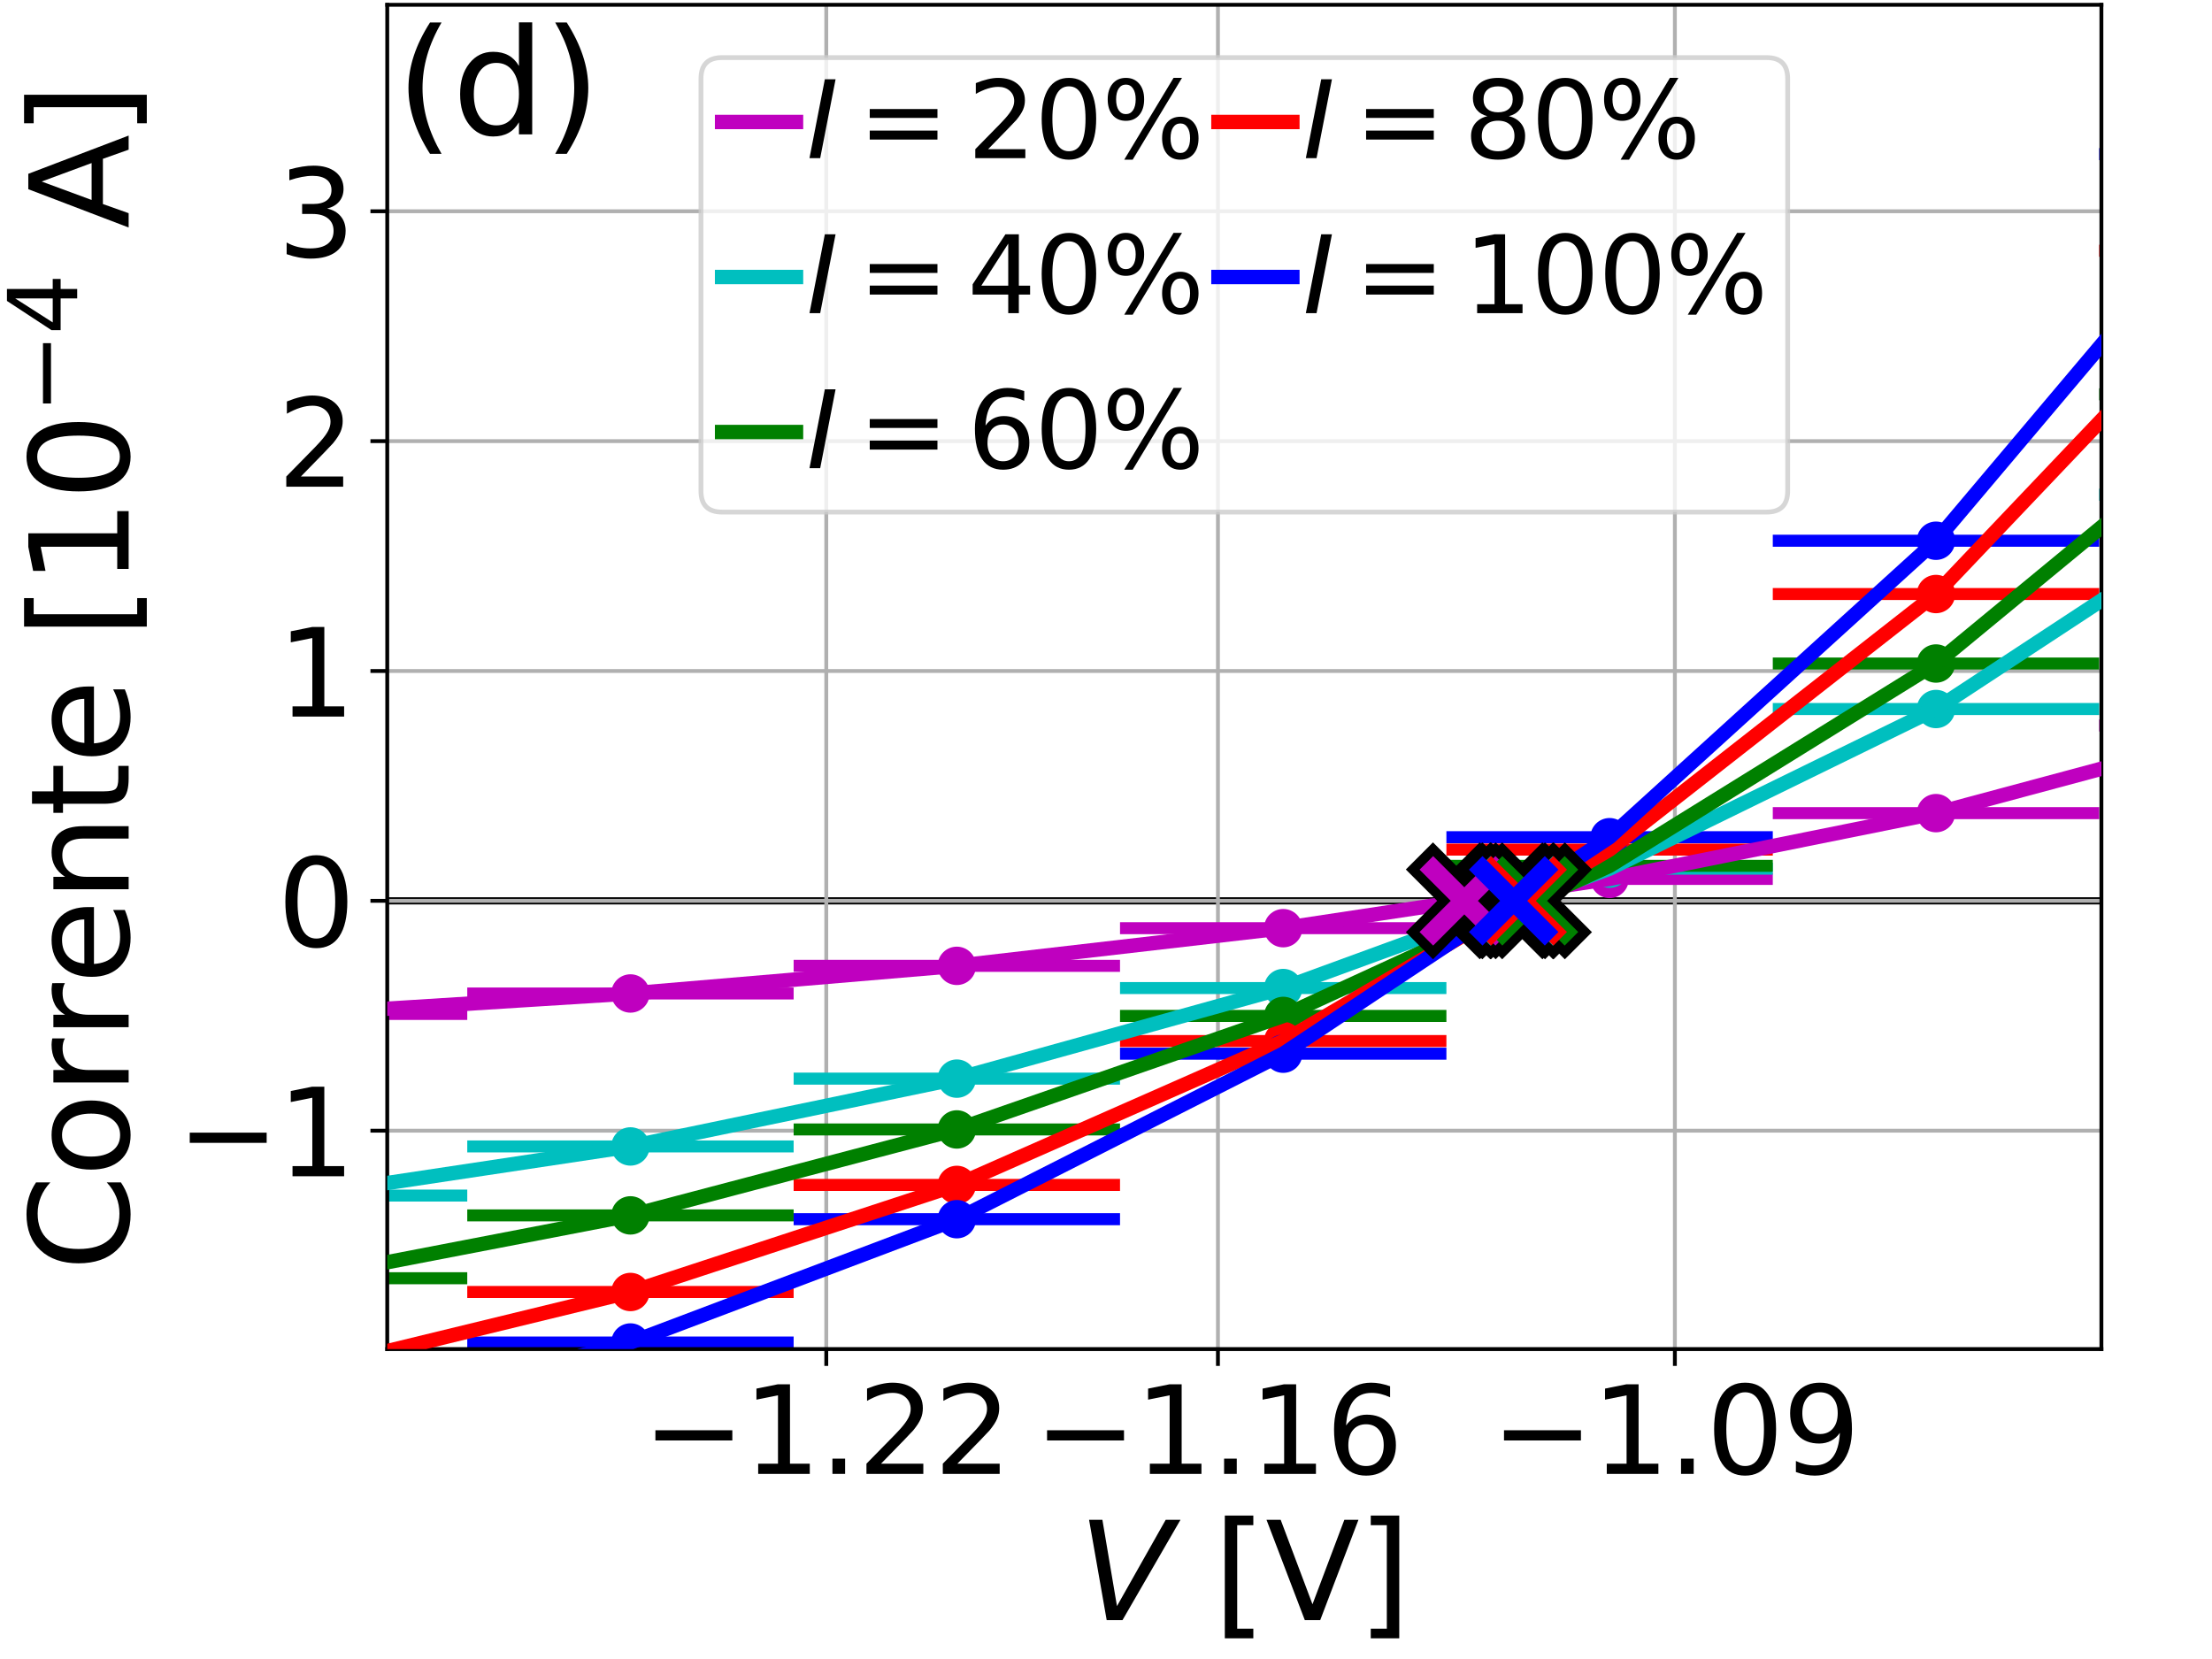 <?xml version="1.0" encoding="utf-8" standalone="no"?>
<!DOCTYPE svg PUBLIC "-//W3C//DTD SVG 1.1//EN"
  "http://www.w3.org/Graphics/SVG/1.1/DTD/svg11.dtd">
<svg xmlns:xlink="http://www.w3.org/1999/xlink" width="460.8pt" height="345.6pt" viewBox="0 0 460.8 345.6" xmlns="http://www.w3.org/2000/svg" version="1.1">
 <defs>
  <style type="text/css">*{stroke-linejoin: round; stroke-linecap: butt}</style>
 </defs>
 <g id="figure_1">
  <g id="patch_1">
   <path d="M 0 345.6 
L 460.8 345.6 
L 460.8 0 
L 0 0 
z
" style="fill: #ffffff"/>
  </g>
  <g id="axes_1">
   <g id="patch_2">
    <path d="M 80.67 281.04 
L 437.76 281.04 
L 437.76 1 
L 80.67 1 
z
" style="fill: #ffffff"/>
   </g>
   <g id="line2d_1">
    <path d="M 80.67 187.659 
L 437.76 187.659 
" clip-path="url(#p672987e23b)" style="fill: none; stroke: #000000; stroke-width: 1.5; stroke-linecap: square"/>
   </g>
   <g id="matplotlib.axis_1">
    <g id="xtick_1">
     <g id="line2d_2">
      <path d="M 172.129 281.04 
L 172.129 1 
" clip-path="url(#p672987e23b)" style="fill: none; stroke: #b0b0b0; stroke-width: 0.8; stroke-linecap: square"/>
     </g>
     <g id="line2d_3">
      <defs>
       <path id="md563693faf" d="M 0 0 
L 0 3.5 
" style="stroke: #000000; stroke-width: 0.8"/>
      </defs>
      <g>
       <use xlink:href="#md563693faf" x="172.129" y="281.04" style="stroke: #000000; stroke-width: 0.8"/>
      </g>
     </g>
     <g id="text_1">
      <!-- −1.22 -->
      <g transform="translate(133.822 307.036) scale(0.25 -0.25)">
       <defs>
        <path id="DejaVuSans-2212" d="M 678 2272 
L 4684 2272 
L 4684 1741 
L 678 1741 
L 678 2272 
z
" transform="scale(0.016)"/>
        <path id="DejaVuSans-31" d="M 794 531 
L 1825 531 
L 1825 4091 
L 703 3866 
L 703 4441 
L 1819 4666 
L 2450 4666 
L 2450 531 
L 3481 531 
L 3481 0 
L 794 0 
L 794 531 
z
" transform="scale(0.016)"/>
        <path id="DejaVuSans-2e" d="M 684 794 
L 1344 794 
L 1344 0 
L 684 0 
L 684 794 
z
" transform="scale(0.016)"/>
        <path id="DejaVuSans-32" d="M 1228 531 
L 3431 531 
L 3431 0 
L 469 0 
L 469 531 
Q 828 903 1448 1529 
Q 2069 2156 2228 2338 
Q 2531 2678 2651 2914 
Q 2772 3150 2772 3378 
Q 2772 3750 2511 3984 
Q 2250 4219 1831 4219 
Q 1534 4219 1204 4116 
Q 875 4013 500 3803 
L 500 4441 
Q 881 4594 1212 4672 
Q 1544 4750 1819 4750 
Q 2544 4750 2975 4387 
Q 3406 4025 3406 3419 
Q 3406 3131 3298 2873 
Q 3191 2616 2906 2266 
Q 2828 2175 2409 1742 
Q 1991 1309 1228 531 
z
" transform="scale(0.016)"/>
       </defs>
       <use xlink:href="#DejaVuSans-2212"/>
       <use xlink:href="#DejaVuSans-31" x="83.789"/>
       <use xlink:href="#DejaVuSans-2e" x="147.412"/>
       <use xlink:href="#DejaVuSans-32" x="179.199"/>
       <use xlink:href="#DejaVuSans-32" x="242.822"/>
      </g>
     </g>
    </g>
    <g id="xtick_2">
     <g id="line2d_4">
      <path d="M 253.718 281.04 
L 253.718 1 
" clip-path="url(#p672987e23b)" style="fill: none; stroke: #b0b0b0; stroke-width: 0.8; stroke-linecap: square"/>
     </g>
     <g id="line2d_5">
      <g>
       <use xlink:href="#md563693faf" x="253.718" y="281.04" style="stroke: #000000; stroke-width: 0.8"/>
      </g>
     </g>
     <g id="text_2">
      <!-- −1.16 -->
      <g transform="translate(215.412 307.036) scale(0.25 -0.25)">
       <defs>
        <path id="DejaVuSans-36" d="M 2113 2584 
Q 1688 2584 1439 2293 
Q 1191 2003 1191 1497 
Q 1191 994 1439 701 
Q 1688 409 2113 409 
Q 2538 409 2786 701 
Q 3034 994 3034 1497 
Q 3034 2003 2786 2293 
Q 2538 2584 2113 2584 
z
M 3366 4563 
L 3366 3988 
Q 3128 4100 2886 4159 
Q 2644 4219 2406 4219 
Q 1781 4219 1451 3797 
Q 1122 3375 1075 2522 
Q 1259 2794 1537 2939 
Q 1816 3084 2150 3084 
Q 2853 3084 3261 2657 
Q 3669 2231 3669 1497 
Q 3669 778 3244 343 
Q 2819 -91 2113 -91 
Q 1303 -91 875 529 
Q 447 1150 447 2328 
Q 447 3434 972 4092 
Q 1497 4750 2381 4750 
Q 2619 4750 2861 4703 
Q 3103 4656 3366 4563 
z
" transform="scale(0.016)"/>
       </defs>
       <use xlink:href="#DejaVuSans-2212"/>
       <use xlink:href="#DejaVuSans-31" x="83.789"/>
       <use xlink:href="#DejaVuSans-2e" x="147.412"/>
       <use xlink:href="#DejaVuSans-31" x="179.199"/>
       <use xlink:href="#DejaVuSans-36" x="242.822"/>
      </g>
     </g>
    </g>
    <g id="xtick_3">
     <g id="line2d_6">
      <path d="M 348.907 281.04 
L 348.907 1 
" clip-path="url(#p672987e23b)" style="fill: none; stroke: #b0b0b0; stroke-width: 0.8; stroke-linecap: square"/>
     </g>
     <g id="line2d_7">
      <g>
       <use xlink:href="#md563693faf" x="348.907" y="281.04" style="stroke: #000000; stroke-width: 0.8"/>
      </g>
     </g>
     <g id="text_3">
      <!-- −1.09 -->
      <g transform="translate(310.6 307.036) scale(0.25 -0.25)">
       <defs>
        <path id="DejaVuSans-30" d="M 2034 4250 
Q 1547 4250 1301 3770 
Q 1056 3291 1056 2328 
Q 1056 1369 1301 889 
Q 1547 409 2034 409 
Q 2525 409 2770 889 
Q 3016 1369 3016 2328 
Q 3016 3291 2770 3770 
Q 2525 4250 2034 4250 
z
M 2034 4750 
Q 2819 4750 3233 4129 
Q 3647 3509 3647 2328 
Q 3647 1150 3233 529 
Q 2819 -91 2034 -91 
Q 1250 -91 836 529 
Q 422 1150 422 2328 
Q 422 3509 836 4129 
Q 1250 4750 2034 4750 
z
" transform="scale(0.016)"/>
        <path id="DejaVuSans-39" d="M 703 97 
L 703 672 
Q 941 559 1184 500 
Q 1428 441 1663 441 
Q 2288 441 2617 861 
Q 2947 1281 2994 2138 
Q 2813 1869 2534 1725 
Q 2256 1581 1919 1581 
Q 1219 1581 811 2004 
Q 403 2428 403 3163 
Q 403 3881 828 4315 
Q 1253 4750 1959 4750 
Q 2769 4750 3195 4129 
Q 3622 3509 3622 2328 
Q 3622 1225 3098 567 
Q 2575 -91 1691 -91 
Q 1453 -91 1209 -44 
Q 966 3 703 97 
z
M 1959 2075 
Q 2384 2075 2632 2365 
Q 2881 2656 2881 3163 
Q 2881 3666 2632 3958 
Q 2384 4250 1959 4250 
Q 1534 4250 1286 3958 
Q 1038 3666 1038 3163 
Q 1038 2656 1286 2365 
Q 1534 2075 1959 2075 
z
" transform="scale(0.016)"/>
       </defs>
       <use xlink:href="#DejaVuSans-2212"/>
       <use xlink:href="#DejaVuSans-31" x="83.789"/>
       <use xlink:href="#DejaVuSans-2e" x="147.412"/>
       <use xlink:href="#DejaVuSans-30" x="179.199"/>
       <use xlink:href="#DejaVuSans-39" x="242.822"/>
      </g>
     </g>
    </g>
    <g id="text_4">
     <!-- $V$ [V] -->
     <g transform="translate(224.635 337.511) scale(0.28 -0.28)">
      <defs>
       <path id="DejaVuSans-Oblique-56" d="M 1319 0 
L 500 4666 
L 1119 4666 
L 1797 653 
L 4063 4666 
L 4750 4666 
L 2053 0 
L 1319 0 
z
" transform="scale(0.016)"/>
       <path id="DejaVuSans-20" transform="scale(0.016)"/>
       <path id="DejaVuSans-5b" d="M 550 4863 
L 1875 4863 
L 1875 4416 
L 1125 4416 
L 1125 -397 
L 1875 -397 
L 1875 -844 
L 550 -844 
L 550 4863 
z
" transform="scale(0.016)"/>
       <path id="DejaVuSans-56" d="M 1831 0 
L 50 4666 
L 709 4666 
L 2188 738 
L 3669 4666 
L 4325 4666 
L 2547 0 
L 1831 0 
z
" transform="scale(0.016)"/>
       <path id="DejaVuSans-5d" d="M 1947 4863 
L 1947 -844 
L 622 -844 
L 622 -397 
L 1369 -397 
L 1369 4416 
L 622 4416 
L 622 4863 
L 1947 4863 
z
" transform="scale(0.016)"/>
      </defs>
      <use xlink:href="#DejaVuSans-Oblique-56" transform="translate(0 0.016)"/>
      <use xlink:href="#DejaVuSans-20" transform="translate(68.408 0.016)"/>
      <use xlink:href="#DejaVuSans-5b" transform="translate(100.195 0.016)"/>
      <use xlink:href="#DejaVuSans-56" transform="translate(139.209 0.016)"/>
      <use xlink:href="#DejaVuSans-5d" transform="translate(207.617 0.016)"/>
     </g>
    </g>
   </g>
   <g id="matplotlib.axis_2">
    <g id="ytick_1">
     <g id="line2d_8">
      <path d="M 80.67 235.542 
L 437.76 235.542 
" clip-path="url(#p672987e23b)" style="fill: none; stroke: #b0b0b0; stroke-width: 0.8; stroke-linecap: square"/>
     </g>
     <g id="line2d_9">
      <defs>
       <path id="m5529fee08e" d="M 0 0 
L -3.5 0 
" style="stroke: #000000; stroke-width: 0.8"/>
      </defs>
      <g>
       <use xlink:href="#m5529fee08e" x="80.67" y="235.542" style="stroke: #000000; stroke-width: 0.8"/>
      </g>
     </g>
     <g id="text_5">
      <!-- −1 -->
      <g transform="translate(36.815 245.04) scale(0.25 -0.25)">
       <use xlink:href="#DejaVuSans-2212"/>
       <use xlink:href="#DejaVuSans-31" x="83.789"/>
      </g>
     </g>
    </g>
    <g id="ytick_2">
     <g id="line2d_10">
      <path d="M 80.67 187.659 
L 437.76 187.659 
" clip-path="url(#p672987e23b)" style="fill: none; stroke: #b0b0b0; stroke-width: 0.8; stroke-linecap: square"/>
     </g>
     <g id="line2d_11">
      <g>
       <use xlink:href="#m5529fee08e" x="80.67" y="187.659" style="stroke: #000000; stroke-width: 0.8"/>
      </g>
     </g>
     <g id="text_6">
      <!-- 0 -->
      <g transform="translate(57.764 197.157) scale(0.25 -0.25)">
       <use xlink:href="#DejaVuSans-30"/>
      </g>
     </g>
    </g>
    <g id="ytick_3">
     <g id="line2d_12">
      <path d="M 80.67 139.777 
L 437.76 139.777 
" clip-path="url(#p672987e23b)" style="fill: none; stroke: #b0b0b0; stroke-width: 0.8; stroke-linecap: square"/>
     </g>
     <g id="line2d_13">
      <g>
       <use xlink:href="#m5529fee08e" x="80.67" y="139.777" style="stroke: #000000; stroke-width: 0.8"/>
      </g>
     </g>
     <g id="text_7">
      <!-- 1 -->
      <g transform="translate(57.764 149.275) scale(0.25 -0.25)">
       <use xlink:href="#DejaVuSans-31"/>
      </g>
     </g>
    </g>
    <g id="ytick_4">
     <g id="line2d_14">
      <path d="M 80.67 91.894 
L 437.76 91.894 
" clip-path="url(#p672987e23b)" style="fill: none; stroke: #b0b0b0; stroke-width: 0.8; stroke-linecap: square"/>
     </g>
     <g id="line2d_15">
      <g>
       <use xlink:href="#m5529fee08e" x="80.67" y="91.894" style="stroke: #000000; stroke-width: 0.8"/>
      </g>
     </g>
     <g id="text_8">
      <!-- 2 -->
      <g transform="translate(57.764 101.392) scale(0.25 -0.25)">
       <use xlink:href="#DejaVuSans-32"/>
      </g>
     </g>
    </g>
    <g id="ytick_5">
     <g id="line2d_16">
      <path d="M 80.67 44.011 
L 437.76 44.011 
" clip-path="url(#p672987e23b)" style="fill: none; stroke: #b0b0b0; stroke-width: 0.8; stroke-linecap: square"/>
     </g>
     <g id="line2d_17">
      <g>
       <use xlink:href="#m5529fee08e" x="80.67" y="44.011" style="stroke: #000000; stroke-width: 0.8"/>
      </g>
     </g>
     <g id="text_9">
      <!-- 3 -->
      <g transform="translate(57.764 53.509) scale(0.25 -0.25)">
       <defs>
        <path id="DejaVuSans-33" d="M 2597 2516 
Q 3050 2419 3304 2112 
Q 3559 1806 3559 1356 
Q 3559 666 3084 287 
Q 2609 -91 1734 -91 
Q 1441 -91 1130 -33 
Q 819 25 488 141 
L 488 750 
Q 750 597 1062 519 
Q 1375 441 1716 441 
Q 2309 441 2620 675 
Q 2931 909 2931 1356 
Q 2931 1769 2642 2001 
Q 2353 2234 1838 2234 
L 1294 2234 
L 1294 2753 
L 1863 2753 
Q 2328 2753 2575 2939 
Q 2822 3125 2822 3475 
Q 2822 3834 2567 4026 
Q 2313 4219 1838 4219 
Q 1578 4219 1281 4162 
Q 984 4106 628 3988 
L 628 4550 
Q 988 4650 1302 4700 
Q 1616 4750 1894 4750 
Q 2613 4750 3031 4423 
Q 3450 4097 3450 3541 
Q 3450 3153 3228 2886 
Q 3006 2619 2597 2516 
z
" transform="scale(0.016)"/>
       </defs>
       <use xlink:href="#DejaVuSans-33"/>
      </g>
     </g>
    </g>
    <g id="text_10">
     <!-- Corrente [$10^{-4}$ A] -->
     <g transform="translate(26.991 264.78) rotate(-90) scale(0.28 -0.28)">
      <defs>
       <path id="DejaVuSans-43" d="M 4122 4306 
L 4122 3641 
Q 3803 3938 3442 4084 
Q 3081 4231 2675 4231 
Q 1875 4231 1450 3742 
Q 1025 3253 1025 2328 
Q 1025 1406 1450 917 
Q 1875 428 2675 428 
Q 3081 428 3442 575 
Q 3803 722 4122 1019 
L 4122 359 
Q 3791 134 3420 21 
Q 3050 -91 2638 -91 
Q 1578 -91 968 557 
Q 359 1206 359 2328 
Q 359 3453 968 4101 
Q 1578 4750 2638 4750 
Q 3056 4750 3426 4639 
Q 3797 4528 4122 4306 
z
" transform="scale(0.016)"/>
       <path id="DejaVuSans-6f" d="M 1959 3097 
Q 1497 3097 1228 2736 
Q 959 2375 959 1747 
Q 959 1119 1226 758 
Q 1494 397 1959 397 
Q 2419 397 2687 759 
Q 2956 1122 2956 1747 
Q 2956 2369 2687 2733 
Q 2419 3097 1959 3097 
z
M 1959 3584 
Q 2709 3584 3137 3096 
Q 3566 2609 3566 1747 
Q 3566 888 3137 398 
Q 2709 -91 1959 -91 
Q 1206 -91 779 398 
Q 353 888 353 1747 
Q 353 2609 779 3096 
Q 1206 3584 1959 3584 
z
" transform="scale(0.016)"/>
       <path id="DejaVuSans-72" d="M 2631 2963 
Q 2534 3019 2420 3045 
Q 2306 3072 2169 3072 
Q 1681 3072 1420 2755 
Q 1159 2438 1159 1844 
L 1159 0 
L 581 0 
L 581 3500 
L 1159 3500 
L 1159 2956 
Q 1341 3275 1631 3429 
Q 1922 3584 2338 3584 
Q 2397 3584 2469 3576 
Q 2541 3569 2628 3553 
L 2631 2963 
z
" transform="scale(0.016)"/>
       <path id="DejaVuSans-65" d="M 3597 1894 
L 3597 1613 
L 953 1613 
Q 991 1019 1311 708 
Q 1631 397 2203 397 
Q 2534 397 2845 478 
Q 3156 559 3463 722 
L 3463 178 
Q 3153 47 2828 -22 
Q 2503 -91 2169 -91 
Q 1331 -91 842 396 
Q 353 884 353 1716 
Q 353 2575 817 3079 
Q 1281 3584 2069 3584 
Q 2775 3584 3186 3129 
Q 3597 2675 3597 1894 
z
M 3022 2063 
Q 3016 2534 2758 2815 
Q 2500 3097 2075 3097 
Q 1594 3097 1305 2825 
Q 1016 2553 972 2059 
L 3022 2063 
z
" transform="scale(0.016)"/>
       <path id="DejaVuSans-6e" d="M 3513 2113 
L 3513 0 
L 2938 0 
L 2938 2094 
Q 2938 2591 2744 2837 
Q 2550 3084 2163 3084 
Q 1697 3084 1428 2787 
Q 1159 2491 1159 1978 
L 1159 0 
L 581 0 
L 581 3500 
L 1159 3500 
L 1159 2956 
Q 1366 3272 1645 3428 
Q 1925 3584 2291 3584 
Q 2894 3584 3203 3211 
Q 3513 2838 3513 2113 
z
" transform="scale(0.016)"/>
       <path id="DejaVuSans-74" d="M 1172 4494 
L 1172 3500 
L 2356 3500 
L 2356 3053 
L 1172 3053 
L 1172 1153 
Q 1172 725 1289 603 
Q 1406 481 1766 481 
L 2356 481 
L 2356 0 
L 1766 0 
Q 1100 0 847 248 
Q 594 497 594 1153 
L 594 3053 
L 172 3053 
L 172 3500 
L 594 3500 
L 594 4494 
L 1172 4494 
z
" transform="scale(0.016)"/>
       <path id="DejaVuSans-34" d="M 2419 4116 
L 825 1625 
L 2419 1625 
L 2419 4116 
z
M 2253 4666 
L 3047 4666 
L 3047 1625 
L 3713 1625 
L 3713 1100 
L 3047 1100 
L 3047 0 
L 2419 0 
L 2419 1100 
L 313 1100 
L 313 1709 
L 2253 4666 
z
" transform="scale(0.016)"/>
       <path id="DejaVuSans-41" d="M 2188 4044 
L 1331 1722 
L 3047 1722 
L 2188 4044 
z
M 1831 4666 
L 2547 4666 
L 4325 0 
L 3669 0 
L 3244 1197 
L 1141 1197 
L 716 0 
L 50 0 
L 1831 4666 
z
" transform="scale(0.016)"/>
      </defs>
      <use xlink:href="#DejaVuSans-43" transform="translate(0 0.684)"/>
      <use xlink:href="#DejaVuSans-6f" transform="translate(69.824 0.684)"/>
      <use xlink:href="#DejaVuSans-72" transform="translate(131.006 0.684)"/>
      <use xlink:href="#DejaVuSans-72" transform="translate(172.119 0.684)"/>
      <use xlink:href="#DejaVuSans-65" transform="translate(213.232 0.684)"/>
      <use xlink:href="#DejaVuSans-6e" transform="translate(274.756 0.684)"/>
      <use xlink:href="#DejaVuSans-74" transform="translate(338.135 0.684)"/>
      <use xlink:href="#DejaVuSans-65" transform="translate(377.344 0.684)"/>
      <use xlink:href="#DejaVuSans-20" transform="translate(438.867 0.684)"/>
      <use xlink:href="#DejaVuSans-5b" transform="translate(470.654 0.684)"/>
      <use xlink:href="#DejaVuSans-31" transform="translate(509.668 0.684)"/>
      <use xlink:href="#DejaVuSans-30" transform="translate(573.291 0.684)"/>
      <use xlink:href="#DejaVuSans-2212" transform="translate(637.871 38.966) scale(0.7)"/>
      <use xlink:href="#DejaVuSans-34" transform="translate(696.523 38.966) scale(0.7)"/>
      <use xlink:href="#DejaVuSans-20" transform="translate(743.794 0.684)"/>
      <use xlink:href="#DejaVuSans-41" transform="translate(775.581 0.684)"/>
      <use xlink:href="#DejaVuSans-5d" transform="translate(843.989 0.684)"/>
     </g>
    </g>
   </g>
   <g id="LineCollection_1">
    <path d="M 29.346 211.221 
L 97.338 211.221 
" clip-path="url(#p672987e23b)" style="fill: none; stroke: #bf00bf; stroke-width: 2.5"/>
    <path d="M 97.338 206.959 
L 165.329 206.959 
" clip-path="url(#p672987e23b)" style="fill: none; stroke: #bf00bf; stroke-width: 2.5"/>
    <path d="M 165.329 201.204 
L 233.321 201.204 
" clip-path="url(#p672987e23b)" style="fill: none; stroke: #bf00bf; stroke-width: 2.5"/>
    <path d="M 233.321 193.356 
L 301.313 193.356 
" clip-path="url(#p672987e23b)" style="fill: none; stroke: #bf00bf; stroke-width: 2.5"/>
    <path d="M 301.313 183.089 
L 369.304 183.089 
" clip-path="url(#p672987e23b)" style="fill: none; stroke: #bf00bf; stroke-width: 2.5"/>
    <path d="M 369.304 169.391 
L 437.296 169.391 
" clip-path="url(#p672987e23b)" style="fill: none; stroke: #bf00bf; stroke-width: 2.5"/>
    <path d="M 437.296 151.138 
L 461.8 151.138 
" clip-path="url(#p672987e23b)" style="fill: none; stroke: #bf00bf; stroke-width: 2.5"/>
   </g>
   <g id="LineCollection_2">
    <path d="M 63.342 211.221 
L 63.342 211.221 
" clip-path="url(#p672987e23b)" style="fill: none; stroke: #bf00bf; stroke-width: 2.5"/>
    <path d="M 131.334 206.959 
L 131.334 206.959 
" clip-path="url(#p672987e23b)" style="fill: none; stroke: #bf00bf; stroke-width: 2.5"/>
    <path d="M 199.325 201.204 
L 199.325 201.204 
" clip-path="url(#p672987e23b)" style="fill: none; stroke: #bf00bf; stroke-width: 2.5"/>
    <path d="M 267.317 193.356 
L 267.317 193.356 
" clip-path="url(#p672987e23b)" style="fill: none; stroke: #bf00bf; stroke-width: 2.5"/>
    <path d="M 335.308 183.089 
L 335.308 183.089 
" clip-path="url(#p672987e23b)" style="fill: none; stroke: #bf00bf; stroke-width: 2.5"/>
    <path d="M 403.3 169.391 
L 403.3 169.391 
" clip-path="url(#p672987e23b)" style="fill: none; stroke: #bf00bf; stroke-width: 2.5"/>
    <path clip-path="url(#p672987e23b)" style="fill: none; stroke: #bf00bf; stroke-width: 2.5"/>
   </g>
   <g id="LineCollection_3">
    <path d="M 29.346 249.056 
L 97.338 249.056 
" clip-path="url(#p672987e23b)" style="fill: none; stroke: #00bfbf; stroke-width: 2.5"/>
    <path d="M 97.338 238.825 
L 165.329 238.825 
" clip-path="url(#p672987e23b)" style="fill: none; stroke: #00bfbf; stroke-width: 2.5"/>
    <path d="M 165.329 224.699 
L 233.321 224.699 
" clip-path="url(#p672987e23b)" style="fill: none; stroke: #00bfbf; stroke-width: 2.5"/>
    <path d="M 233.321 205.827 
L 301.313 205.827 
" clip-path="url(#p672987e23b)" style="fill: none; stroke: #00bfbf; stroke-width: 2.5"/>
    <path d="M 301.313 180.96 
L 369.304 180.96 
" clip-path="url(#p672987e23b)" style="fill: none; stroke: #00bfbf; stroke-width: 2.5"/>
    <path d="M 369.304 147.701 
L 437.296 147.701 
" clip-path="url(#p672987e23b)" style="fill: none; stroke: #00bfbf; stroke-width: 2.5"/>
    <path d="M 437.296 103.046 
L 461.8 103.046 
" clip-path="url(#p672987e23b)" style="fill: none; stroke: #00bfbf; stroke-width: 2.5"/>
   </g>
   <g id="LineCollection_4">
    <path d="M 63.342 249.056 
L 63.342 249.056 
" clip-path="url(#p672987e23b)" style="fill: none; stroke: #00bfbf; stroke-width: 2.5"/>
    <path d="M 131.334 238.825 
L 131.334 238.824 
" clip-path="url(#p672987e23b)" style="fill: none; stroke: #00bfbf; stroke-width: 2.5"/>
    <path d="M 199.325 224.699 
L 199.325 224.699 
" clip-path="url(#p672987e23b)" style="fill: none; stroke: #00bfbf; stroke-width: 2.5"/>
    <path d="M 267.317 205.827 
L 267.317 205.827 
" clip-path="url(#p672987e23b)" style="fill: none; stroke: #00bfbf; stroke-width: 2.5"/>
    <path d="M 335.308 180.96 
L 335.308 180.96 
" clip-path="url(#p672987e23b)" style="fill: none; stroke: #00bfbf; stroke-width: 2.5"/>
    <path d="M 403.3 147.701 
L 403.3 147.701 
" clip-path="url(#p672987e23b)" style="fill: none; stroke: #00bfbf; stroke-width: 2.5"/>
    <path clip-path="url(#p672987e23b)" style="fill: none; stroke: #00bfbf; stroke-width: 2.5"/>
   </g>
   <g id="LineCollection_5">
    <path d="M 29.346 266.279 
L 97.338 266.279 
" clip-path="url(#p672987e23b)" style="fill: none; stroke: #008000; stroke-width: 2.5"/>
    <path d="M 97.338 253.187 
L 165.329 253.187 
" clip-path="url(#p672987e23b)" style="fill: none; stroke: #008000; stroke-width: 2.5"/>
    <path d="M 165.329 235.283 
L 233.321 235.283 
" clip-path="url(#p672987e23b)" style="fill: none; stroke: #008000; stroke-width: 2.5"/>
    <path d="M 233.321 211.637 
L 301.313 211.637 
" clip-path="url(#p672987e23b)" style="fill: none; stroke: #008000; stroke-width: 2.5"/>
    <path d="M 301.313 180.369 
L 369.304 180.369 
" clip-path="url(#p672987e23b)" style="fill: none; stroke: #008000; stroke-width: 2.5"/>
    <path d="M 369.304 138.222 
L 437.296 138.222 
" clip-path="url(#p672987e23b)" style="fill: none; stroke: #008000; stroke-width: 2.5"/>
    <path d="M 437.296 82.141 
L 461.8 82.141 
" clip-path="url(#p672987e23b)" style="fill: none; stroke: #008000; stroke-width: 2.5"/>
   </g>
   <g id="LineCollection_6">
    <path d="M 63.342 266.279 
L 63.342 266.279 
" clip-path="url(#p672987e23b)" style="fill: none; stroke: #008000; stroke-width: 2.5"/>
    <path d="M 131.334 253.187 
L 131.334 253.187 
" clip-path="url(#p672987e23b)" style="fill: none; stroke: #008000; stroke-width: 2.5"/>
    <path d="M 199.325 235.284 
L 199.325 235.283 
" clip-path="url(#p672987e23b)" style="fill: none; stroke: #008000; stroke-width: 2.5"/>
    <path d="M 267.317 211.637 
L 267.317 211.637 
" clip-path="url(#p672987e23b)" style="fill: none; stroke: #008000; stroke-width: 2.5"/>
    <path d="M 335.308 180.369 
L 335.308 180.368 
" clip-path="url(#p672987e23b)" style="fill: none; stroke: #008000; stroke-width: 2.5"/>
    <path d="M 403.3 138.222 
L 403.3 138.222 
" clip-path="url(#p672987e23b)" style="fill: none; stroke: #008000; stroke-width: 2.5"/>
    <path clip-path="url(#p672987e23b)" style="fill: none; stroke: #008000; stroke-width: 2.5"/>
   </g>
   <g id="LineCollection_7">
    <path d="M 29.346 285.678 
L 97.338 285.678 
" clip-path="url(#p672987e23b)" style="fill: none; stroke: #ff0000; stroke-width: 2.5"/>
    <path d="M 97.338 269.146 
L 165.329 269.146 
" clip-path="url(#p672987e23b)" style="fill: none; stroke: #ff0000; stroke-width: 2.5"/>
    <path d="M 165.329 246.84 
L 233.321 246.84 
" clip-path="url(#p672987e23b)" style="fill: none; stroke: #ff0000; stroke-width: 2.5"/>
    <path d="M 233.321 216.864 
L 301.313 216.864 
" clip-path="url(#p672987e23b)" style="fill: none; stroke: #ff0000; stroke-width: 2.5"/>
    <path d="M 301.313 176.986 
L 369.304 176.986 
" clip-path="url(#p672987e23b)" style="fill: none; stroke: #ff0000; stroke-width: 2.5"/>
    <path d="M 369.304 123.747 
L 437.296 123.747 
" clip-path="url(#p672987e23b)" style="fill: none; stroke: #ff0000; stroke-width: 2.5"/>
    <path d="M 437.296 52.238 
L 461.8 52.238 
" clip-path="url(#p672987e23b)" style="fill: none; stroke: #ff0000; stroke-width: 2.5"/>
   </g>
   <g id="LineCollection_8">
    <path d="M 63.342 285.679 
L 63.342 285.678 
" clip-path="url(#p672987e23b)" style="fill: none; stroke: #ff0000; stroke-width: 2.5"/>
    <path d="M 131.334 269.146 
L 131.334 269.146 
" clip-path="url(#p672987e23b)" style="fill: none; stroke: #ff0000; stroke-width: 2.5"/>
    <path d="M 199.325 246.841 
L 199.325 246.84 
" clip-path="url(#p672987e23b)" style="fill: none; stroke: #ff0000; stroke-width: 2.5"/>
    <path d="M 267.317 216.864 
L 267.317 216.864 
" clip-path="url(#p672987e23b)" style="fill: none; stroke: #ff0000; stroke-width: 2.5"/>
    <path d="M 335.308 176.986 
L 335.308 176.986 
" clip-path="url(#p672987e23b)" style="fill: none; stroke: #ff0000; stroke-width: 2.5"/>
    <path d="M 403.3 123.747 
L 403.3 123.746 
" clip-path="url(#p672987e23b)" style="fill: none; stroke: #ff0000; stroke-width: 2.5"/>
    <path clip-path="url(#p672987e23b)" style="fill: none; stroke: #ff0000; stroke-width: 2.5"/>
   </g>
   <g id="LineCollection_9">
    <path d="M 29.346 297.519 
L 97.338 297.519 
" clip-path="url(#p672987e23b)" style="fill: none; stroke: #0000ff; stroke-width: 2.5"/>
    <path d="M 97.338 279.667 
L 165.329 279.667 
" clip-path="url(#p672987e23b)" style="fill: none; stroke: #0000ff; stroke-width: 2.5"/>
    <path d="M 165.329 253.979 
L 233.321 253.979 
" clip-path="url(#p672987e23b)" style="fill: none; stroke: #0000ff; stroke-width: 2.5"/>
    <path d="M 233.321 219.502 
L 301.313 219.502 
" clip-path="url(#p672987e23b)" style="fill: none; stroke: #0000ff; stroke-width: 2.5"/>
    <path d="M 301.313 174.404 
L 369.304 174.404 
" clip-path="url(#p672987e23b)" style="fill: none; stroke: #0000ff; stroke-width: 2.5"/>
    <path d="M 369.304 112.645 
L 437.296 112.645 
" clip-path="url(#p672987e23b)" style="fill: none; stroke: #0000ff; stroke-width: 2.5"/>
    <path d="M 437.296 32.11 
L 461.8 32.11 
" clip-path="url(#p672987e23b)" style="fill: none; stroke: #0000ff; stroke-width: 2.5"/>
   </g>
   <g id="LineCollection_10">
    <path d="M 63.342 297.519 
L 63.342 297.519 
" clip-path="url(#p672987e23b)" style="fill: none; stroke: #0000ff; stroke-width: 2.5"/>
    <path d="M 131.334 279.667 
L 131.334 279.667 
" clip-path="url(#p672987e23b)" style="fill: none; stroke: #0000ff; stroke-width: 2.5"/>
    <path d="M 199.325 253.979 
L 199.325 253.979 
" clip-path="url(#p672987e23b)" style="fill: none; stroke: #0000ff; stroke-width: 2.5"/>
    <path d="M 267.317 219.502 
L 267.317 219.501 
" clip-path="url(#p672987e23b)" style="fill: none; stroke: #0000ff; stroke-width: 2.5"/>
    <path d="M 335.308 174.404 
L 335.308 174.404 
" clip-path="url(#p672987e23b)" style="fill: none; stroke: #0000ff; stroke-width: 2.5"/>
    <path d="M 403.3 112.645 
L 403.3 112.645 
" clip-path="url(#p672987e23b)" style="fill: none; stroke: #0000ff; stroke-width: 2.5"/>
    <path clip-path="url(#p672987e23b)" style="fill: none; stroke: #0000ff; stroke-width: 2.5"/>
   </g>
   <g id="line2d_18">
    <defs>
     <path id="m223d64a579" d="M 0 3.5 
C 0.928 3.5 1.819 3.131 2.475 2.475 
C 3.131 1.819 3.5 0.928 3.5 0 
C 3.5 -0.928 3.131 -1.819 2.475 -2.475 
C 1.819 -3.131 0.928 -3.5 0 -3.5 
C -0.928 -3.5 -1.819 -3.131 -2.475 -2.475 
C -3.131 -1.819 -3.5 -0.928 -3.5 0 
C -3.5 0.928 -3.131 1.819 -2.475 2.475 
C -1.819 3.131 -0.928 3.5 0 3.5 
z
" style="stroke: #bf00bf"/>
    </defs>
    <g clip-path="url(#p672987e23b)">
     <use xlink:href="#m223d64a579" x="63.342" y="211.221" style="fill: #bf00bf; stroke: #bf00bf"/>
     <use xlink:href="#m223d64a579" x="131.334" y="206.959" style="fill: #bf00bf; stroke: #bf00bf"/>
     <use xlink:href="#m223d64a579" x="199.325" y="201.204" style="fill: #bf00bf; stroke: #bf00bf"/>
     <use xlink:href="#m223d64a579" x="267.317" y="193.356" style="fill: #bf00bf; stroke: #bf00bf"/>
     <use xlink:href="#m223d64a579" x="335.308" y="183.089" style="fill: #bf00bf; stroke: #bf00bf"/>
     <use xlink:href="#m223d64a579" x="403.3" y="169.391" style="fill: #bf00bf; stroke: #bf00bf"/>
     <use xlink:href="#m223d64a579" x="471.291" y="151.138" style="fill: #bf00bf; stroke: #bf00bf"/>
    </g>
   </g>
   <g id="line2d_19">
    <defs>
     <path id="mb6dcb47c90" d="M 0 3.5 
C 0.928 3.5 1.819 3.131 2.475 2.475 
C 3.131 1.819 3.5 0.928 3.5 0 
C 3.5 -0.928 3.131 -1.819 2.475 -2.475 
C 1.819 -3.131 0.928 -3.5 0 -3.5 
C -0.928 -3.5 -1.819 -3.131 -2.475 -2.475 
C -3.131 -1.819 -3.5 -0.928 -3.5 0 
C -3.5 0.928 -3.131 1.819 -2.475 2.475 
C -1.819 3.131 -0.928 3.5 0 3.5 
z
" style="stroke: #00bfbf"/>
    </defs>
    <g clip-path="url(#p672987e23b)">
     <use xlink:href="#mb6dcb47c90" x="63.342" y="249.056" style="fill: #00bfbf; stroke: #00bfbf"/>
     <use xlink:href="#mb6dcb47c90" x="131.334" y="238.825" style="fill: #00bfbf; stroke: #00bfbf"/>
     <use xlink:href="#mb6dcb47c90" x="199.325" y="224.699" style="fill: #00bfbf; stroke: #00bfbf"/>
     <use xlink:href="#mb6dcb47c90" x="267.317" y="205.827" style="fill: #00bfbf; stroke: #00bfbf"/>
     <use xlink:href="#mb6dcb47c90" x="335.308" y="180.96" style="fill: #00bfbf; stroke: #00bfbf"/>
     <use xlink:href="#mb6dcb47c90" x="403.3" y="147.701" style="fill: #00bfbf; stroke: #00bfbf"/>
     <use xlink:href="#mb6dcb47c90" x="471.291" y="103.046" style="fill: #00bfbf; stroke: #00bfbf"/>
    </g>
   </g>
   <g id="line2d_20">
    <defs>
     <path id="m61b8a30aea" d="M 0 3.5 
C 0.928 3.5 1.819 3.131 2.475 2.475 
C 3.131 1.819 3.5 0.928 3.5 0 
C 3.5 -0.928 3.131 -1.819 2.475 -2.475 
C 1.819 -3.131 0.928 -3.5 0 -3.5 
C -0.928 -3.5 -1.819 -3.131 -2.475 -2.475 
C -3.131 -1.819 -3.5 -0.928 -3.5 0 
C -3.5 0.928 -3.131 1.819 -2.475 2.475 
C -1.819 3.131 -0.928 3.5 0 3.5 
z
" style="stroke: #008000"/>
    </defs>
    <g clip-path="url(#p672987e23b)">
     <use xlink:href="#m61b8a30aea" x="63.342" y="266.279" style="fill: #008000; stroke: #008000"/>
     <use xlink:href="#m61b8a30aea" x="131.334" y="253.187" style="fill: #008000; stroke: #008000"/>
     <use xlink:href="#m61b8a30aea" x="199.325" y="235.283" style="fill: #008000; stroke: #008000"/>
     <use xlink:href="#m61b8a30aea" x="267.317" y="211.637" style="fill: #008000; stroke: #008000"/>
     <use xlink:href="#m61b8a30aea" x="335.308" y="180.369" style="fill: #008000; stroke: #008000"/>
     <use xlink:href="#m61b8a30aea" x="403.3" y="138.222" style="fill: #008000; stroke: #008000"/>
     <use xlink:href="#m61b8a30aea" x="471.291" y="82.141" style="fill: #008000; stroke: #008000"/>
    </g>
   </g>
   <g id="line2d_21">
    <defs>
     <path id="m401573ffa4" d="M 0 3.5 
C 0.928 3.5 1.819 3.131 2.475 2.475 
C 3.131 1.819 3.5 0.928 3.5 0 
C 3.5 -0.928 3.131 -1.819 2.475 -2.475 
C 1.819 -3.131 0.928 -3.5 0 -3.5 
C -0.928 -3.5 -1.819 -3.131 -2.475 -2.475 
C -3.131 -1.819 -3.5 -0.928 -3.5 0 
C -3.5 0.928 -3.131 1.819 -2.475 2.475 
C -1.819 3.131 -0.928 3.5 0 3.5 
z
" style="stroke: #ff0000"/>
    </defs>
    <g clip-path="url(#p672987e23b)">
     <use xlink:href="#m401573ffa4" x="63.342" y="285.678" style="fill: #ff0000; stroke: #ff0000"/>
     <use xlink:href="#m401573ffa4" x="131.334" y="269.146" style="fill: #ff0000; stroke: #ff0000"/>
     <use xlink:href="#m401573ffa4" x="199.325" y="246.84" style="fill: #ff0000; stroke: #ff0000"/>
     <use xlink:href="#m401573ffa4" x="267.317" y="216.864" style="fill: #ff0000; stroke: #ff0000"/>
     <use xlink:href="#m401573ffa4" x="335.308" y="176.986" style="fill: #ff0000; stroke: #ff0000"/>
     <use xlink:href="#m401573ffa4" x="403.3" y="123.747" style="fill: #ff0000; stroke: #ff0000"/>
     <use xlink:href="#m401573ffa4" x="471.291" y="52.238" style="fill: #ff0000; stroke: #ff0000"/>
    </g>
   </g>
   <g id="line2d_22">
    <defs>
     <path id="ma54066b114" d="M 0 3.5 
C 0.928 3.5 1.819 3.131 2.475 2.475 
C 3.131 1.819 3.5 0.928 3.5 0 
C 3.5 -0.928 3.131 -1.819 2.475 -2.475 
C 1.819 -3.131 0.928 -3.5 0 -3.5 
C -0.928 -3.5 -1.819 -3.131 -2.475 -2.475 
C -3.131 -1.819 -3.5 -0.928 -3.5 0 
C -3.5 0.928 -3.131 1.819 -2.475 2.475 
C -1.819 3.131 -0.928 3.5 0 3.5 
z
" style="stroke: #0000ff"/>
    </defs>
    <g clip-path="url(#p672987e23b)">
     <use xlink:href="#ma54066b114" x="63.342" y="297.519" style="fill: #0000ff; stroke: #0000ff"/>
     <use xlink:href="#ma54066b114" x="131.334" y="279.667" style="fill: #0000ff; stroke: #0000ff"/>
     <use xlink:href="#ma54066b114" x="199.325" y="253.979" style="fill: #0000ff; stroke: #0000ff"/>
     <use xlink:href="#ma54066b114" x="267.317" y="219.502" style="fill: #0000ff; stroke: #0000ff"/>
     <use xlink:href="#ma54066b114" x="335.308" y="174.404" style="fill: #0000ff; stroke: #0000ff"/>
     <use xlink:href="#ma54066b114" x="403.3" y="112.645" style="fill: #0000ff; stroke: #0000ff"/>
     <use xlink:href="#ma54066b114" x="471.291" y="32.11" style="fill: #0000ff; stroke: #0000ff"/>
    </g>
   </g>
   <g id="patch_3">
    <path d="M 80.67 281.04 
L 80.67 1 
" style="fill: none; stroke: #000000; stroke-width: 0.8; stroke-linejoin: miter; stroke-linecap: square"/>
   </g>
   <g id="patch_4">
    <path d="M 437.76 281.04 
L 437.76 1 
" style="fill: none; stroke: #000000; stroke-width: 0.8; stroke-linejoin: miter; stroke-linecap: square"/>
   </g>
   <g id="patch_5">
    <path d="M 80.67 281.04 
L 437.76 281.04 
" style="fill: none; stroke: #000000; stroke-width: 0.8; stroke-linejoin: miter; stroke-linecap: square"/>
   </g>
   <g id="patch_6">
    <path d="M 80.67 1 
L 437.76 1 
" style="fill: none; stroke: #000000; stroke-width: 0.8; stroke-linejoin: miter; stroke-linecap: square"/>
   </g>
   <g id="line2d_23">
    <path d="M 63.342 211.221 
L 131.334 206.959 
L 199.325 201.204 
L 267.317 193.356 
L 335.308 183.089 
L 403.3 169.391 
L 461.8 153.686 
" clip-path="url(#p672987e23b)" style="fill: none; stroke: #bf00bf; stroke-width: 3; stroke-linecap: square"/>
   </g>
   <g id="line2d_24">
    <path d="M 63.342 249.056 
L 131.334 238.825 
L 199.325 224.699 
L 267.317 205.827 
L 335.308 180.96 
L 403.3 147.701 
L 461.8 109.28 
" clip-path="url(#p672987e23b)" style="fill: none; stroke: #00bfbf; stroke-width: 3; stroke-linecap: square"/>
   </g>
   <g id="line2d_25">
    <path d="M 63.342 266.279 
L 131.334 253.187 
L 199.325 235.283 
L 267.317 211.637 
L 335.308 180.369 
L 403.3 138.222 
L 461.8 89.969 
" clip-path="url(#p672987e23b)" style="fill: none; stroke: #008000; stroke-width: 3; stroke-linecap: square"/>
   </g>
   <g id="line2d_26">
    <path d="M 63.342 285.678 
L 131.334 269.146 
L 199.325 246.84 
L 267.317 216.864 
L 335.308 176.986 
L 403.3 123.747 
L 461.8 62.221 
" clip-path="url(#p672987e23b)" style="fill: none; stroke: #ff0000; stroke-width: 3; stroke-linecap: square"/>
   </g>
   <g id="line2d_27">
    <path d="M 63.342 297.519 
L 131.334 279.667 
L 199.325 253.979 
L 267.317 219.502 
L 335.308 174.404 
L 403.3 112.645 
L 461.8 43.352 
" clip-path="url(#p672987e23b)" style="fill: none; stroke: #0000ff; stroke-width: 3; stroke-linecap: square"/>
   </g>
   <g id="text_11">
    <g id="patch_7">
     <path d="M 82.155 34.535 
L 125.21 34.535 
L 125.21 4.901 
L 82.155 4.901 
z
" style="fill: #ffffff; opacity: 0.85"/>
    </g>
    <!-- (d) -->
    <g transform="translate(82.455 27.996) scale(0.3 -0.3)">
     <defs>
      <path id="DejaVuSans-28" d="M 1984 4856 
Q 1566 4138 1362 3434 
Q 1159 2731 1159 2009 
Q 1159 1288 1364 580 
Q 1569 -128 1984 -844 
L 1484 -844 
Q 1016 -109 783 600 
Q 550 1309 550 2009 
Q 550 2706 781 3412 
Q 1013 4119 1484 4856 
L 1984 4856 
z
" transform="scale(0.016)"/>
      <path id="DejaVuSans-64" d="M 2906 2969 
L 2906 4863 
L 3481 4863 
L 3481 0 
L 2906 0 
L 2906 525 
Q 2725 213 2448 61 
Q 2172 -91 1784 -91 
Q 1150 -91 751 415 
Q 353 922 353 1747 
Q 353 2572 751 3078 
Q 1150 3584 1784 3584 
Q 2172 3584 2448 3432 
Q 2725 3281 2906 2969 
z
M 947 1747 
Q 947 1113 1208 752 
Q 1469 391 1925 391 
Q 2381 391 2643 752 
Q 2906 1113 2906 1747 
Q 2906 2381 2643 2742 
Q 2381 3103 1925 3103 
Q 1469 3103 1208 2742 
Q 947 2381 947 1747 
z
" transform="scale(0.016)"/>
      <path id="DejaVuSans-29" d="M 513 4856 
L 1013 4856 
Q 1481 4119 1714 3412 
Q 1947 2706 1947 2009 
Q 1947 1309 1714 600 
Q 1481 -109 1013 -844 
L 513 -844 
Q 928 -128 1133 580 
Q 1338 1288 1338 2009 
Q 1338 2731 1133 3434 
Q 928 4138 513 4856 
z
" transform="scale(0.016)"/>
     </defs>
     <use xlink:href="#DejaVuSans-28"/>
     <use xlink:href="#DejaVuSans-64" x="39.014"/>
     <use xlink:href="#DejaVuSans-29" x="102.49"/>
    </g>
   </g>
   <g id="PathCollection_1">
    <defs>
     <path id="m8a509b4ea6" d="M -9.354 9.354 
L 9.354 -9.354 
M -9.354 -9.354 
L 9.354 9.354 
" style="stroke: #000000; stroke-width: 8"/>
    </defs>
    <g clip-path="url(#p672987e23b)">
     <use xlink:href="#m8a509b4ea6" x="305.042" y="187.659" style="stroke: #000000; stroke-width: 8"/>
    </g>
   </g>
   <g id="PathCollection_2">
    <g clip-path="url(#p672987e23b)">
     <use xlink:href="#m8a509b4ea6" x="316.992" y="187.659" style="stroke: #000000; stroke-width: 8"/>
    </g>
   </g>
   <g id="PathCollection_3">
    <g clip-path="url(#p672987e23b)">
     <use xlink:href="#m8a509b4ea6" x="319.455" y="187.659" style="stroke: #000000; stroke-width: 8"/>
    </g>
   </g>
   <g id="PathCollection_4">
    <g clip-path="url(#p672987e23b)">
     <use xlink:href="#m8a509b4ea6" x="317.11" y="187.659" style="stroke: #000000; stroke-width: 8"/>
    </g>
   </g>
   <g id="PathCollection_5">
    <g clip-path="url(#p672987e23b)">
     <use xlink:href="#m8a509b4ea6" x="315.324" y="187.659" style="stroke: #000000; stroke-width: 8"/>
    </g>
   </g>
   <g id="PathCollection_6">
    <g clip-path="url(#p672987e23b)">
     <use xlink:href="#m8a509b4ea6" x="314.784" y="187.659" style="stroke: #000000; stroke-width: 8"/>
    </g>
   </g>
   <g id="PathCollection_7">
    <defs>
     <path id="m7ab68fb3c1" d="M -7.906 7.906 
L 7.906 -7.906 
M -7.906 -7.906 
L 7.906 7.906 
" style="stroke: #bf00bf; stroke-width: 4"/>
    </defs>
    <g clip-path="url(#p672987e23b)">
     <use xlink:href="#m7ab68fb3c1" x="305.042" y="187.659" style="fill: #bf00bf; stroke: #bf00bf; stroke-width: 4"/>
    </g>
   </g>
   <g id="PathCollection_8">
    <defs>
     <path id="m500b38cb96" d="M -7.906 7.906 
L 7.906 -7.906 
M -7.906 -7.906 
L 7.906 7.906 
" style="stroke: #00bfbf; stroke-width: 4"/>
    </defs>
    <g clip-path="url(#p672987e23b)">
     <use xlink:href="#m500b38cb96" x="316.992" y="187.659" style="fill: #00bfbf; stroke: #00bfbf; stroke-width: 4"/>
    </g>
   </g>
   <g id="PathCollection_9">
    <defs>
     <path id="m3378600c10" d="M -7.906 7.906 
L 7.906 -7.906 
M -7.906 -7.906 
L 7.906 7.906 
" style="stroke: #008000; stroke-width: 4"/>
    </defs>
    <g clip-path="url(#p672987e23b)">
     <use xlink:href="#m3378600c10" x="319.455" y="187.659" style="fill: #008000; stroke: #008000; stroke-width: 4"/>
    </g>
   </g>
   <g id="PathCollection_10">
    <defs>
     <path id="m4636832f7e" d="M -7.906 7.906 
L 7.906 -7.906 
M -7.906 -7.906 
L 7.906 7.906 
" style="stroke: #ff0000; stroke-width: 4"/>
    </defs>
    <g clip-path="url(#p672987e23b)">
     <use xlink:href="#m4636832f7e" x="317.11" y="187.659" style="fill: #ff0000; stroke: #ff0000; stroke-width: 4"/>
    </g>
   </g>
   <g id="PathCollection_11">
    <defs>
     <path id="m4362dd7d74" d="M -7.906 7.906 
L 7.906 -7.906 
M -7.906 -7.906 
L 7.906 7.906 
" style="stroke: #0000ff; stroke-width: 4"/>
    </defs>
    <g clip-path="url(#p672987e23b)">
     <use xlink:href="#m4362dd7d74" x="315.324" y="187.659" style="fill: #0000ff; stroke: #0000ff; stroke-width: 4"/>
    </g>
   </g>
   <g id="legend_1">
    <g id="patch_8">
     <path d="M 150.425 106.676 
L 368.005 106.676 
Q 372.405 106.676 372.405 102.276 
L 372.405 16.4 
Q 372.405 12 368.005 12 
L 150.425 12 
Q 146.025 12 146.025 16.4 
L 146.025 102.276 
Q 146.025 106.676 150.425 106.676 
z
" style="fill: #ffffff; opacity: 0.8; stroke: #cccccc; stroke-linejoin: miter"/>
    </g>
    <g id="line2d_28">
     <path d="M 150.425 25.417 
L 158.125 25.417 
L 165.825 25.417 
" style="fill: none; stroke: #bf00bf; stroke-width: 3; stroke-linecap: square"/>
    </g>
    <g id="text_12">
     <!-- $I=$20% -->
     <g transform="translate(168.025 33.117) scale(0.22 -0.22)">
      <defs>
       <path id="DejaVuSans-Oblique-49" d="M 1081 4666 
L 1716 4666 
L 806 0 
L 172 0 
L 1081 4666 
z
" transform="scale(0.016)"/>
       <path id="DejaVuSans-3d" d="M 678 2906 
L 4684 2906 
L 4684 2381 
L 678 2381 
L 678 2906 
z
M 678 1631 
L 4684 1631 
L 4684 1100 
L 678 1100 
L 678 1631 
z
" transform="scale(0.016)"/>
       <path id="DejaVuSans-25" d="M 4653 2053 
Q 4381 2053 4226 1822 
Q 4072 1591 4072 1178 
Q 4072 772 4226 539 
Q 4381 306 4653 306 
Q 4919 306 5073 539 
Q 5228 772 5228 1178 
Q 5228 1588 5073 1820 
Q 4919 2053 4653 2053 
z
M 4653 2450 
Q 5147 2450 5437 2106 
Q 5728 1763 5728 1178 
Q 5728 594 5436 251 
Q 5144 -91 4653 -91 
Q 4153 -91 3862 251 
Q 3572 594 3572 1178 
Q 3572 1766 3864 2108 
Q 4156 2450 4653 2450 
z
M 1428 4353 
Q 1159 4353 1004 4120 
Q 850 3888 850 3481 
Q 850 3069 1003 2837 
Q 1156 2606 1428 2606 
Q 1700 2606 1854 2837 
Q 2009 3069 2009 3481 
Q 2009 3884 1853 4118 
Q 1697 4353 1428 4353 
z
M 4250 4750 
L 4750 4750 
L 1831 -91 
L 1331 -91 
L 4250 4750 
z
M 1428 4750 
Q 1922 4750 2215 4408 
Q 2509 4066 2509 3481 
Q 2509 2891 2217 2550 
Q 1925 2209 1428 2209 
Q 931 2209 642 2551 
Q 353 2894 353 3481 
Q 353 4063 643 4406 
Q 934 4750 1428 4750 
z
" transform="scale(0.016)"/>
      </defs>
      <use xlink:href="#DejaVuSans-Oblique-49" transform="translate(0 0.781)"/>
      <use xlink:href="#DejaVuSans-3d" transform="translate(48.975 0.781)"/>
      <use xlink:href="#DejaVuSans-32" transform="translate(152.246 0.781)"/>
      <use xlink:href="#DejaVuSans-30" transform="translate(215.869 0.781)"/>
      <use xlink:href="#DejaVuSans-25" transform="translate(279.492 0.781)"/>
     </g>
    </g>
    <g id="line2d_29">
     <path d="M 150.425 57.708 
L 158.125 57.708 
L 165.825 57.708 
" style="fill: none; stroke: #00bfbf; stroke-width: 3; stroke-linecap: square"/>
    </g>
    <g id="text_13">
     <!-- $I=$40% -->
     <g transform="translate(168.025 65.408) scale(0.22 -0.22)">
      <use xlink:href="#DejaVuSans-Oblique-49" transform="translate(0 0.781)"/>
      <use xlink:href="#DejaVuSans-3d" transform="translate(48.975 0.781)"/>
      <use xlink:href="#DejaVuSans-34" transform="translate(152.246 0.781)"/>
      <use xlink:href="#DejaVuSans-30" transform="translate(215.869 0.781)"/>
      <use xlink:href="#DejaVuSans-25" transform="translate(279.492 0.781)"/>
     </g>
    </g>
    <g id="line2d_30">
     <path d="M 150.425 90 
L 158.125 90 
L 165.825 90 
" style="fill: none; stroke: #008000; stroke-width: 3; stroke-linecap: square"/>
    </g>
    <g id="text_14">
     <!-- $I=$60% -->
     <g transform="translate(168.025 97.7) scale(0.22 -0.22)">
      <use xlink:href="#DejaVuSans-Oblique-49" transform="translate(0 0.781)"/>
      <use xlink:href="#DejaVuSans-3d" transform="translate(48.975 0.781)"/>
      <use xlink:href="#DejaVuSans-36" transform="translate(152.246 0.781)"/>
      <use xlink:href="#DejaVuSans-30" transform="translate(215.869 0.781)"/>
      <use xlink:href="#DejaVuSans-25" transform="translate(279.492 0.781)"/>
     </g>
    </g>
    <g id="line2d_31">
     <path d="M 253.825 25.417 
L 261.525 25.417 
L 269.225 25.417 
" style="fill: none; stroke: #ff0000; stroke-width: 3; stroke-linecap: square"/>
    </g>
    <g id="text_15">
     <!-- $I=$80% -->
     <g transform="translate(271.425 33.117) scale(0.22 -0.22)">
      <defs>
       <path id="DejaVuSans-38" d="M 2034 2216 
Q 1584 2216 1326 1975 
Q 1069 1734 1069 1313 
Q 1069 891 1326 650 
Q 1584 409 2034 409 
Q 2484 409 2743 651 
Q 3003 894 3003 1313 
Q 3003 1734 2745 1975 
Q 2488 2216 2034 2216 
z
M 1403 2484 
Q 997 2584 770 2862 
Q 544 3141 544 3541 
Q 544 4100 942 4425 
Q 1341 4750 2034 4750 
Q 2731 4750 3128 4425 
Q 3525 4100 3525 3541 
Q 3525 3141 3298 2862 
Q 3072 2584 2669 2484 
Q 3125 2378 3379 2068 
Q 3634 1759 3634 1313 
Q 3634 634 3220 271 
Q 2806 -91 2034 -91 
Q 1263 -91 848 271 
Q 434 634 434 1313 
Q 434 1759 690 2068 
Q 947 2378 1403 2484 
z
M 1172 3481 
Q 1172 3119 1398 2916 
Q 1625 2713 2034 2713 
Q 2441 2713 2670 2916 
Q 2900 3119 2900 3481 
Q 2900 3844 2670 4047 
Q 2441 4250 2034 4250 
Q 1625 4250 1398 4047 
Q 1172 3844 1172 3481 
z
" transform="scale(0.016)"/>
      </defs>
      <use xlink:href="#DejaVuSans-Oblique-49" transform="translate(0 0.781)"/>
      <use xlink:href="#DejaVuSans-3d" transform="translate(48.975 0.781)"/>
      <use xlink:href="#DejaVuSans-38" transform="translate(152.246 0.781)"/>
      <use xlink:href="#DejaVuSans-30" transform="translate(215.869 0.781)"/>
      <use xlink:href="#DejaVuSans-25" transform="translate(279.492 0.781)"/>
     </g>
    </g>
    <g id="line2d_32">
     <path d="M 253.825 57.708 
L 261.525 57.708 
L 269.225 57.708 
" style="fill: none; stroke: #0000ff; stroke-width: 3; stroke-linecap: square"/>
    </g>
    <g id="text_16">
     <!-- $I=$100% -->
     <g transform="translate(271.425 65.408) scale(0.22 -0.22)">
      <use xlink:href="#DejaVuSans-Oblique-49" transform="translate(0 0.781)"/>
      <use xlink:href="#DejaVuSans-3d" transform="translate(48.975 0.781)"/>
      <use xlink:href="#DejaVuSans-31" transform="translate(152.246 0.781)"/>
      <use xlink:href="#DejaVuSans-30" transform="translate(215.869 0.781)"/>
      <use xlink:href="#DejaVuSans-30" transform="translate(279.492 0.781)"/>
      <use xlink:href="#DejaVuSans-25" transform="translate(343.115 0.781)"/>
     </g>
    </g>
   </g>
  </g>
 </g>
 <defs>
  <clipPath id="p672987e23b">
   <rect x="80.67" y="1" width="357.09" height="280.04"/>
  </clipPath>
 </defs>
</svg>
